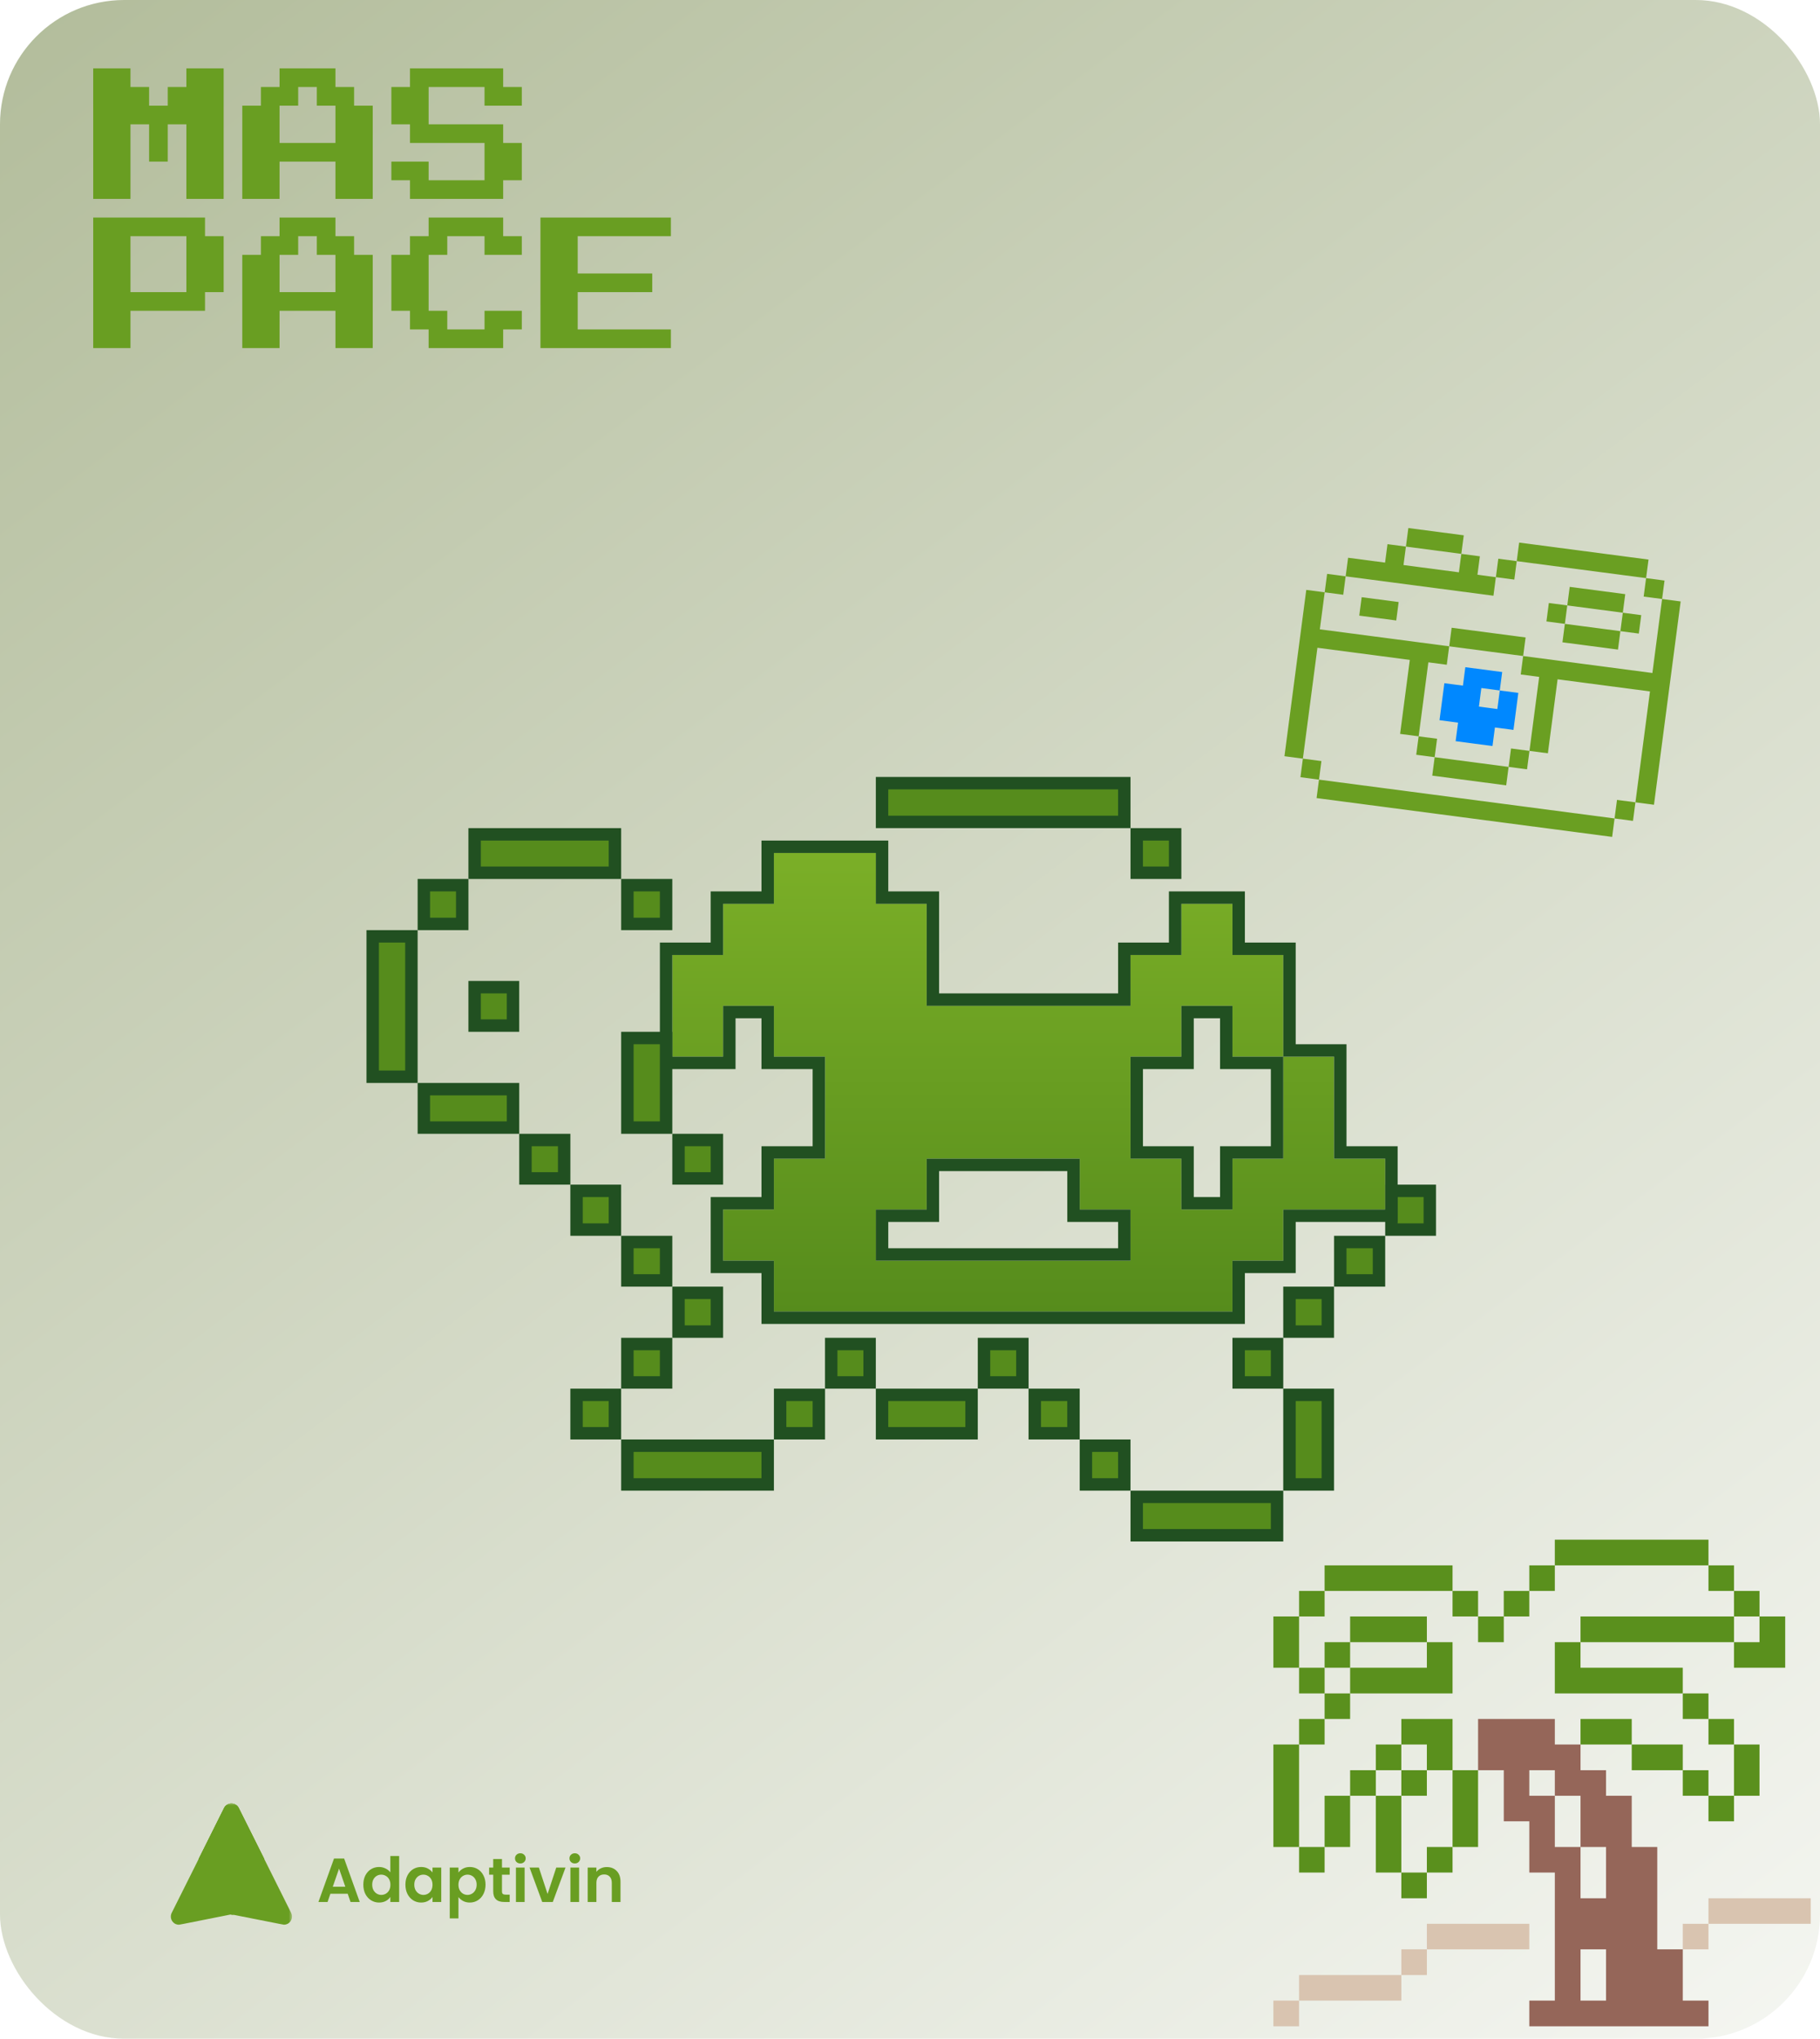 <svg width="293" height="328" viewBox="0 0 293 328" fill="none" xmlns="http://www.w3.org/2000/svg">
<rect width="293" height="328" rx="20" fill="url(#paint0_linear_129_1224)"/>
<path d="M230.181 191.589V197.821H224.003V191.589H230.181Z" fill="#568C1C" stroke="#215021" stroke-width="2"/>
<path d="M222.002 199.821V206H215.77V199.821H222.002Z" fill="#568C1C" stroke="#215021" stroke-width="2"/>
<path d="M213.766 224.411V238.822H207.588V224.411H213.766Z" fill="#568C1C" stroke="#215021" stroke-width="2"/>
<path d="M213.766 208V214.232H207.588V208H213.766Z" fill="#568C1C" stroke="#215021" stroke-width="2"/>
<path d="M205.591 216.232V222.411H199.413V216.232H205.591Z" fill="#568C1C" stroke="#215021" stroke-width="2"/>
<path d="M205.592 240.822V247H183.003V240.822H205.592Z" fill="#568C1C" stroke="#215021" stroke-width="2"/>
<path d="M189.182 134.233V140.412H183.003V134.233H189.182Z" fill="#568C1C" stroke="#215021" stroke-width="2"/>
<path d="M180.999 232.589V238.822H174.821V232.589H180.999Z" fill="#568C1C" stroke="#215021" stroke-width="2"/>
<path d="M172.819 224.411V230.589H166.587V224.411H172.819Z" fill="#568C1C" stroke="#215021" stroke-width="2"/>
<path d="M164.592 216.232V222.411H158.413V216.232H164.592Z" fill="#568C1C" stroke="#215021" stroke-width="2"/>
<path d="M181 126V132.232H142V126H181Z" fill="#568C1C" stroke="#215021" stroke-width="2"/>
<path d="M156.411 224.411V230.589H142V224.411H156.411Z" fill="#568C1C" stroke="#215021" stroke-width="2"/>
<path d="M139.997 216.232V222.411H133.818V216.232H139.997Z" fill="#568C1C" stroke="#215021" stroke-width="2"/>
<path d="M131.824 224.411V230.589H125.592V224.411H131.824Z" fill="#568C1C" stroke="#215021" stroke-width="2"/>
<path d="M123.591 232.589V238.822H101.002V232.589H123.591Z" fill="#568C1C" stroke="#215021" stroke-width="2"/>
<path d="M115.414 208V214.232H109.235V208H115.414Z" fill="#568C1C" stroke="#215021" stroke-width="2"/>
<path d="M115.414 183.41V189.589H109.235V183.41H115.414Z" fill="#568C1C" stroke="#215021" stroke-width="2"/>
<g filter="url(#filter0_d_129_1224)">
<path d="M116.414 166.001V157.822H124.592V166.001H132.825V182.411H124.592V190.59H116.414V198.822H124.592V207H198.414V198.822H206.592V190.59H223.003V182.411H214.771V166.001H206.592V182.411H198.414V190.59H190.181V182.411H182.003V166.001H190.181V157.822H198.414V166.001H206.592V149.644H198.414V141.411H190.181V149.644H182.003V157.822H149.182V141.411H141.003V133.233H124.592V141.411H116.414V149.644H108.235V166.001H116.414ZM141.003 190.59H149.182V182.411H173.825V190.59H182.003V198.822H141.003V190.59Z" fill="url(#paint1_linear_129_1224)"/>
<path d="M142.003 132.233V140.412H150.182V156.822H181.003V148.644H189.182V140.412H199.414V148.644H207.592V165H215.771V181.412H224.003V191.589H207.592V199.822H199.414V208H123.592V199.822H115.414V189.589H123.592V181.412H131.824V167H123.592V158.822H117.414V167H107.235V148.644H115.414V140.412H123.592V132.233H142.003ZM150.182 191.589H142.003V197.822H181.003V191.589H172.824V183.412H150.182V191.589ZM191.182 167H183.003V181.412H191.182V189.589H197.414V181.412H205.592V167H197.414V158.822H191.182V167Z" stroke="#215021" stroke-width="2"/>
</g>
<path d="M107.234 216.232V222.411H101.002V216.232H107.234Z" fill="#568C1C" stroke="#215021" stroke-width="2"/>
<path d="M107.234 199.821V206H101.002V199.821H107.234Z" fill="#568C1C" stroke="#215021" stroke-width="2"/>
<path d="M107.234 167V181.412H101.002V167H107.234Z" fill="#568C1C" stroke="#215021" stroke-width="2"/>
<path d="M107.234 142.411V148.644H101.002V142.411H107.234Z" fill="#568C1C" stroke="#215021" stroke-width="2"/>
<path d="M98.997 224.411V230.589H92.819V224.411H98.997Z" fill="#568C1C" stroke="#215021" stroke-width="2"/>
<path d="M98.997 191.589V197.821H92.819V191.589H98.997Z" fill="#568C1C" stroke="#215021" stroke-width="2"/>
<path d="M90.824 183.41V189.589H84.592V183.41H90.824Z" fill="#568C1C" stroke="#215021" stroke-width="2"/>
<path d="M98.999 134.233V140.412H76.41V134.233H98.999Z" fill="#568C1C" stroke="#215021" stroke-width="2"/>
<path d="M82.591 175.231V181.41H68.235V175.231H82.591Z" fill="#568C1C" stroke="#215021" stroke-width="2"/>
<path d="M82.588 158.822V165H76.41V158.822H82.588Z" fill="#568C1C" stroke="#215021" stroke-width="2"/>
<path d="M74.413 142.411V148.644H68.235V142.411H74.413Z" fill="#568C1C" stroke="#215021" stroke-width="2"/>
<path d="M66.233 150.644V173.232H60.001V150.644H66.233Z" fill="#568C1C" stroke="#215021" stroke-width="2"/>
<path d="M15.005 32V11H21.005V14H24.005V17H27.005V14H30.005V11H36.005V32H30.005V20H27.005V26H24.005V20H21.005V32H15.005ZM39.005 32V17H42.005V14H45.005V11H54.005V14H57.005V17H60.005V32H54.005V26H45.005V32H39.005ZM45.005 23H54.005V17H51.005V14H48.005V17H45.005V23ZM66.005 32V29H63.005V26H69.005V29H78.005V23H66.005V20H63.005V14H66.005V11H81.005V14H84.005V17H78.005V14H69.005V20H81.005V23H84.005V29H81.005V32H66.005ZM15.005 56V35H33.005V38H36.005V47H33.005V50H21.005V56H15.005ZM21.005 47H30.005V38H21.005V47ZM39.005 56V41H42.005V38H45.005V35H54.005V38H57.005V41H60.005V56H54.005V50H45.005V56H39.005ZM45.005 47H54.005V41H51.005V38H48.005V41H45.005V47ZM69.005 56V53H66.005V50H63.005V41H66.005V38H69.005V35H81.005V38H84.005V41H78.005V38H72.005V41H69.005V50H72.005V53H78.005V50H84.005V53H81.005V56H69.005ZM87.005 56V35H108.005V38H93.005V44H105.005V47H93.005V53H108.005V56H87.005Z" fill="#699E22"/>
<mask id="mask0_129_1224" style="mask-type:luminance" maskUnits="userSpaceOnUse" x="27" y="290" width="21" height="20">
<path d="M47.003 290H27.003V310H47.003V290Z" fill="white"/>
</mask>
<g mask="url(#mask0_129_1224)">
<path d="M37.257 290.15C37.503 290.15 37.744 290.219 37.952 290.349C38.161 290.479 38.329 290.665 38.437 290.885L42.547 299.095L46.872 307.75C46.96 307.925 47.008 308.116 47.013 308.311C47.018 308.506 46.979 308.699 46.9 308.878C46.821 309.056 46.704 309.215 46.556 309.342C46.409 309.47 46.235 309.563 46.047 309.615L45.962 309.635C45.903 309.649 45.843 309.657 45.782 309.66H45.692L37.252 307.995L31.972 299.095L36.072 290.885C36.182 290.664 36.352 290.477 36.562 290.347C36.772 290.217 37.015 290.149 37.262 290.15H37.257Z" fill="url(#paint2_linear_129_1224)"/>
<path d="M37.258 290.15C37.504 290.15 37.745 290.219 37.953 290.349C38.162 290.479 38.33 290.665 38.438 290.885L42.548 299.095L37.253 307.99L28.828 309.665C28.602 309.667 28.38 309.61 28.182 309.5C27.984 309.391 27.818 309.232 27.699 309.04C27.58 308.848 27.513 308.628 27.503 308.402C27.493 308.177 27.541 307.952 27.643 307.75L31.973 299.1L36.073 290.885C36.183 290.664 36.353 290.477 36.563 290.347C36.773 290.217 37.016 290.149 37.263 290.15H37.258Z" fill="url(#paint3_linear_129_1224)"/>
<path d="M37.257 290.15C37.503 290.15 37.744 290.219 37.952 290.349C38.161 290.479 38.329 290.665 38.437 290.885L42.547 299.095C42.547 299.095 39.118 308.077 37.387 308.077C35.657 308.077 31.972 299.095 31.972 299.095L36.072 290.885C36.175 290.677 36.33 290.499 36.523 290.37C36.717 290.241 36.941 290.165 37.172 290.15H37.257Z" fill="url(#paint4_linear_129_1224)"/>
</g>
<path d="M55.973 304.67H53.193L52.733 306H51.263L53.773 299.01H55.403L57.913 306H56.433L55.973 304.67ZM55.593 303.55L54.583 300.63L53.573 303.55H55.593ZM58.491 303.21C58.491 302.65 58.601 302.153 58.821 301.72C59.048 301.287 59.355 300.953 59.741 300.72C60.128 300.487 60.558 300.37 61.031 300.37C61.391 300.37 61.734 300.45 62.061 300.61C62.388 300.763 62.648 300.97 62.841 301.23V298.6H64.261V306H62.841V305.18C62.668 305.453 62.425 305.673 62.111 305.84C61.798 306.007 61.434 306.09 61.021 306.09C60.554 306.09 60.128 305.97 59.741 305.73C59.355 305.49 59.048 305.153 58.821 304.72C58.601 304.28 58.491 303.777 58.491 303.21ZM62.851 303.23C62.851 302.89 62.785 302.6 62.651 302.36C62.518 302.113 62.338 301.927 62.111 301.8C61.885 301.667 61.641 301.6 61.381 301.6C61.121 301.6 60.881 301.663 60.661 301.79C60.441 301.917 60.261 302.103 60.121 302.35C59.988 302.59 59.921 302.877 59.921 303.21C59.921 303.543 59.988 303.837 60.121 304.09C60.261 304.337 60.441 304.527 60.661 304.66C60.888 304.793 61.128 304.86 61.381 304.86C61.641 304.86 61.885 304.797 62.111 304.67C62.338 304.537 62.518 304.35 62.651 304.11C62.785 303.863 62.851 303.57 62.851 303.23ZM65.269 303.21C65.269 302.65 65.379 302.153 65.599 301.72C65.825 301.287 66.129 300.953 66.508 300.72C66.895 300.487 67.325 300.37 67.799 300.37C68.212 300.37 68.572 300.453 68.879 300.62C69.192 300.787 69.442 300.997 69.629 301.25V300.46H71.038V306H69.629V305.19C69.448 305.45 69.198 305.667 68.879 305.84C68.565 306.007 68.202 306.09 67.788 306.09C67.322 306.09 66.895 305.97 66.508 305.73C66.129 305.49 65.825 305.153 65.599 304.72C65.379 304.28 65.269 303.777 65.269 303.21ZM69.629 303.23C69.629 302.89 69.562 302.6 69.428 302.36C69.295 302.113 69.115 301.927 68.888 301.8C68.662 301.667 68.418 301.6 68.159 301.6C67.898 301.6 67.659 301.663 67.439 301.79C67.219 301.917 67.038 302.103 66.898 302.35C66.765 302.59 66.698 302.877 66.698 303.21C66.698 303.543 66.765 303.837 66.898 304.09C67.038 304.337 67.219 304.527 67.439 304.66C67.665 304.793 67.905 304.86 68.159 304.86C68.418 304.86 68.662 304.797 68.888 304.67C69.115 304.537 69.295 304.35 69.428 304.11C69.562 303.863 69.629 303.57 69.629 303.23ZM73.806 301.26C73.986 301.007 74.233 300.797 74.546 300.63C74.866 300.457 75.229 300.37 75.636 300.37C76.109 300.37 76.536 300.487 76.916 300.72C77.302 300.953 77.606 301.287 77.826 301.72C78.052 302.147 78.166 302.643 78.166 303.21C78.166 303.777 78.052 304.28 77.826 304.72C77.606 305.153 77.302 305.49 76.916 305.73C76.536 305.97 76.109 306.09 75.636 306.09C75.229 306.09 74.869 306.007 74.556 305.84C74.249 305.673 73.999 305.463 73.806 305.21V308.64H72.406V300.46H73.806V301.26ZM76.736 303.21C76.736 302.877 76.666 302.59 76.526 302.35C76.392 302.103 76.213 301.917 75.986 301.79C75.766 301.663 75.526 301.6 75.266 301.6C75.013 301.6 74.772 301.667 74.546 301.8C74.326 301.927 74.146 302.113 74.006 302.36C73.873 302.607 73.806 302.897 73.806 303.23C73.806 303.563 73.873 303.853 74.006 304.1C74.146 304.347 74.326 304.537 74.546 304.67C74.772 304.797 75.013 304.86 75.266 304.86C75.526 304.86 75.766 304.793 75.986 304.66C76.213 304.527 76.392 304.337 76.526 304.09C76.666 303.843 76.736 303.55 76.736 303.21ZM80.813 301.61V304.29C80.813 304.477 80.856 304.613 80.943 304.7C81.037 304.78 81.19 304.82 81.403 304.82H82.053V306H81.173C79.993 306 79.403 305.427 79.403 304.28V301.61H78.743V300.46H79.403V299.09H80.813V300.46H82.053V301.61H80.813ZM83.77 299.8C83.523 299.8 83.317 299.723 83.15 299.57C82.99 299.41 82.91 299.213 82.91 298.98C82.91 298.747 82.99 298.553 83.15 298.4C83.317 298.24 83.523 298.16 83.77 298.16C84.017 298.16 84.22 298.24 84.38 298.4C84.547 298.553 84.63 298.747 84.63 298.98C84.63 299.213 84.547 299.41 84.38 299.57C84.22 299.723 84.017 299.8 83.77 299.8ZM84.46 300.46V306H83.06V300.46H84.46ZM88.153 304.71L89.553 300.46H91.043L88.993 306H87.293L85.253 300.46H86.753L88.153 304.71ZM92.54 299.8C92.293 299.8 92.086 299.723 91.92 299.57C91.76 299.41 91.68 299.213 91.68 298.98C91.68 298.747 91.76 298.553 91.92 298.4C92.086 298.24 92.293 298.16 92.54 298.16C92.786 298.16 92.99 298.24 93.15 298.4C93.316 298.553 93.4 298.747 93.4 298.98C93.4 299.213 93.316 299.41 93.15 299.57C92.99 299.723 92.786 299.8 92.54 299.8ZM93.23 300.46V306H91.83V300.46H93.23ZM97.683 300.38C98.343 300.38 98.876 300.59 99.283 301.01C99.689 301.423 99.893 302.003 99.893 302.75V306H98.493V302.94C98.493 302.5 98.383 302.163 98.163 301.93C97.943 301.69 97.643 301.57 97.263 301.57C96.876 301.57 96.57 301.69 96.343 301.93C96.123 302.163 96.013 302.5 96.013 302.94V306H94.613V300.46H96.013V301.15C96.2 300.91 96.436 300.723 96.723 300.59C97.016 300.45 97.336 300.38 97.683 300.38Z" fill="#699E22"/>
<path d="M291.509 305.4H275.045V309.509H291.509V305.4Z" fill="#D9C4B0"/>
<path d="M283.262 280.664H279.153V288.909H283.262V280.664Z" fill="#5A901D"/>
<path d="M279.153 264.201V268.31H287.398V260.064H283.262V264.201H279.153Z" fill="#5A901D"/>
<path d="M283.262 255.955H279.153V260.064H283.262V255.955Z" fill="#5A901D"/>
<path d="M279.155 288.91H275.045V293.019H279.155V288.91Z" fill="#5A901D"/>
<path d="M279.155 276.555H275.045V280.664H279.155V276.555Z" fill="#5A901D"/>
<path d="M279.155 260.064H254.446V264.201H279.155V260.064Z" fill="#5A901D"/>
<path d="M279.155 251.846H275.045V255.955H279.155V251.846Z" fill="#5A901D"/>
<path d="M275.044 309.509H270.908V313.618H275.044V309.509Z" fill="#D9C4B0"/>
<path d="M275.044 284.8H270.908V288.909H275.044V284.8Z" fill="#5A901D"/>
<path d="M275.044 272.446H270.908V276.555H275.044V272.446Z" fill="#5A901D"/>
<path d="M270.909 280.664H262.691V284.8H270.909V280.664Z" fill="#5A901D"/>
<path d="M266.801 297.155H262.692V288.91H258.556V284.8H254.447V280.664H250.311V276.555H237.956V284.8H242.092V293.019H246.201V301.264H250.311V321.864H246.201V326H275.047V321.864H270.91V313.619H266.801V297.155ZM258.556 321.864H254.447V313.619H258.556V321.864ZM258.556 305.4H254.447V297.155H250.311V288.91H246.201V284.8H250.311V288.91H254.447V297.155H258.556V305.4Z" fill="#956659"/>
<path d="M262.691 276.555H254.446V280.664H262.691V276.555Z" fill="#5A901D"/>
<path d="M275.044 247.71H250.309V251.846H275.044V247.71Z" fill="#5A901D"/>
<path d="M250.309 272.446H270.908V268.31H254.445V264.201H250.309V272.446Z" fill="#5A901D"/>
<path d="M250.31 251.846H246.201V255.955H250.31V251.846Z" fill="#5A901D"/>
<path d="M246.199 309.509H229.709V313.618H246.199V309.509Z" fill="#D9C4B0"/>
<path d="M246.199 255.955H242.09V260.064H246.199V255.955Z" fill="#5A901D"/>
<path d="M242.092 260.064H237.956V264.201H242.092V260.064Z" fill="#5A901D"/>
<path d="M237.954 284.8H233.845V297.155H237.954V284.8Z" fill="#5A901D"/>
<path d="M237.954 255.955H233.845V260.064H237.954V255.955Z" fill="#5A901D"/>
<path d="M233.845 297.155H229.709V301.264H233.845V297.155Z" fill="#5A901D"/>
<path d="M229.709 284.8H233.845V276.555H225.6V280.664H229.709V284.8Z" fill="#5A901D"/>
<path d="M229.709 313.618H225.6V317.754H229.709V313.618Z" fill="#D9C4B0"/>
<path d="M229.709 301.264H225.6V305.4H229.709V301.264Z" fill="#5A901D"/>
<path d="M229.709 284.8H225.6V288.909H229.709V284.8Z" fill="#5A901D"/>
<path d="M217.355 268.31V272.446H233.846V264.201H229.71V268.31H217.355Z" fill="#5A901D"/>
<path d="M225.599 288.91H221.49V301.264H225.599V288.91Z" fill="#5A901D"/>
<path d="M225.599 280.664H221.49V284.8H225.599V280.664Z" fill="#5A901D"/>
<path d="M229.71 260.064H217.355V264.201H229.71V260.064Z" fill="#5A901D"/>
<path d="M225.601 317.754H209.138V321.864H225.601V317.754Z" fill="#D9C4B0"/>
<path d="M221.491 284.8H217.355V288.909H221.491V284.8Z" fill="#5A901D"/>
<path d="M233.845 251.846H213.245V255.955H233.845V251.846Z" fill="#5A901D"/>
<path d="M217.354 288.91H213.245V297.155H217.354V288.91Z" fill="#5A901D"/>
<path d="M217.354 272.446H213.245V276.555H217.354V272.446Z" fill="#5A901D"/>
<path d="M217.354 264.201H213.245V268.31H217.354V264.201Z" fill="#5A901D"/>
<path d="M213.247 297.155H209.138V301.264H213.247V297.155Z" fill="#5A901D"/>
<path d="M213.247 276.555H209.138V280.664H213.247V276.555Z" fill="#5A901D"/>
<path d="M213.247 268.31H209.138V272.446H213.247V268.31Z" fill="#5A901D"/>
<path d="M213.247 255.955H209.138V260.064H213.247V255.955Z" fill="#5A901D"/>
<path d="M209.136 321.864H205V326H209.136V321.864Z" fill="#D9C4B0"/>
<path d="M209.136 280.664H205V297.155H209.136V280.664Z" fill="#5A901D"/>
<path d="M209.136 260.064H205V268.31H209.136V260.064Z" fill="#5A901D"/>
<path d="M245.211 105.544L244.822 108.511L247.789 108.9L246.226 120.806L249.193 121.195L250.755 109.289L265.628 111.241L263.286 129.081L266.273 129.472L270.566 96.761L267.58 96.369L266.017 108.275L245.211 105.544Z" fill="#6A9F22"/>
<path d="M263.286 129.08L260.319 128.691L259.927 131.677L262.894 132.066L263.286 129.08Z" fill="#6A9F22"/>
<path d="M267.969 93.402L265.002 93.013L264.612 95.979L267.579 96.369L267.969 93.402Z" fill="#6A9F22"/>
<path d="M264.221 98.966L261.255 98.577L260.865 101.543L263.832 101.933L264.221 98.966Z" fill="#6A9F22"/>
<path d="M259.927 131.678L212.343 125.432L211.954 128.399L259.538 134.644L259.927 131.678Z" fill="#6A9F22"/>
<path d="M260.865 101.543L251.926 100.37L251.537 103.337L260.476 104.51L260.865 101.543Z" fill="#6A9F22"/>
<path d="M261.647 95.59L252.707 94.417L252.316 97.403L261.255 98.576L261.647 95.59Z" fill="#6A9F22"/>
<path d="M252.315 97.403L249.348 97.014L248.958 99.98L251.925 100.37L252.315 97.403Z" fill="#6A9F22"/>
<path d="M246.226 120.806L243.259 120.417L242.87 123.383L245.837 123.773L246.226 120.806Z" fill="#6A9F22"/>
<path d="M265.394 90.027L244.569 87.293L244.177 90.28L265.002 93.013L265.394 90.027Z" fill="#6A9F22"/>
<path d="M234.341 119.246L240.274 120.025L240.666 117.039L243.652 117.43L244.433 111.478L241.447 111.086L241.055 114.072L238.089 113.682L238.481 110.696L241.447 111.086L241.837 108.119L235.903 107.34L235.514 110.307L232.528 109.915L231.746 115.868L234.733 116.26L234.341 119.246Z" fill="#0088FF"/>
<path d="M245.604 102.558L233.698 100.995L233.306 103.981L245.212 105.544L245.604 102.558Z" fill="#6A9F22"/>
<path d="M242.871 123.383L230.965 121.821L230.576 124.787L242.481 126.35L242.871 123.383Z" fill="#6A9F22"/>
<path d="M244.178 90.279L241.211 89.89L240.822 92.857L243.788 93.246L244.178 90.279Z" fill="#6A9F22"/>
<path d="M231.353 118.854L228.387 118.464L227.997 121.431L230.964 121.82L231.353 118.854Z" fill="#6A9F22"/>
<path d="M235.65 86.123L226.73 84.952L226.338 87.938L235.258 89.109L235.65 86.123Z" fill="#6A9F22"/>
<path d="M225.168 96.858L219.215 96.077L218.826 99.043L224.779 99.825L225.168 96.858Z" fill="#6A9F22"/>
<path d="M240.429 95.843L240.821 92.857L237.854 92.468L238.243 89.501L235.257 89.109L234.868 92.076L225.948 90.905L226.338 87.938L223.371 87.549L222.982 90.516L217.029 89.734L216.637 92.721L240.429 95.843Z" fill="#6A9F22"/>
<path d="M212.735 122.446L209.749 122.054L209.357 125.04L212.343 125.432L212.735 122.446Z" fill="#6A9F22"/>
<path d="M216.636 92.72L213.65 92.328L213.261 95.295L216.247 95.687L216.636 92.72Z" fill="#6A9F22"/>
<path d="M212.091 104.215L226.963 106.167L225.401 118.072L228.387 118.464L229.95 106.559L232.916 106.948L233.306 103.981L212.48 101.248L213.262 95.295L210.295 94.906L206.783 121.664L209.749 122.054L212.091 104.215Z" fill="#6A9F22"/>
<defs>
<filter id="filter0_d_129_1224" x="102.235" y="131.233" width="126.767" height="85.768" filterUnits="userSpaceOnUse" color-interpolation-filters="sRGB">
<feFlood flood-opacity="0" result="BackgroundImageFix"/>
<feColorMatrix in="SourceAlpha" type="matrix" values="0 0 0 0 0 0 0 0 0 0 0 0 0 0 0 0 0 0 127 0" result="hardAlpha"/>
<feOffset dy="4"/>
<feGaussianBlur stdDeviation="2"/>
<feComposite in2="hardAlpha" operator="out"/>
<feColorMatrix type="matrix" values="0 0 0 0 0 0 0 0 0 0 0 0 0 0 0 0 0 0 0.25 0"/>
<feBlend mode="normal" in2="BackgroundImageFix" result="effect1_dropShadow_129_1224"/>
<feBlend mode="normal" in="SourceGraphic" in2="effect1_dropShadow_129_1224" result="shape"/>
</filter>
<linearGradient id="paint0_linear_129_1224" x1="-43.5" y1="-67.5" x2="310.5" y2="401.5" gradientUnits="userSpaceOnUse">
<stop stop-color="#A6B28B"/>
<stop offset="1" stop-color="white"/>
</linearGradient>
<linearGradient id="paint1_linear_129_1224" x1="165.619" y1="133.233" x2="165.619" y2="207" gradientUnits="userSpaceOnUse">
<stop stop-color="#7BAF27"/>
<stop offset="1" stop-color="#568C1C"/>
</linearGradient>
<linearGradient id="paint2_linear_129_1224" x1="39.493" y1="290.15" x2="39.493" y2="309.66" gradientUnits="userSpaceOnUse">
<stop stop-color="#699E22"/>
</linearGradient>
<linearGradient id="paint3_linear_129_1224" x1="45.117" y1="286.792" x2="29.268" y2="309.057" gradientUnits="userSpaceOnUse">
<stop stop-color="#699E22"/>
</linearGradient>
<linearGradient id="paint4_linear_129_1224" x1="37.191" y1="285.283" x2="37.191" y2="308.113" gradientUnits="userSpaceOnUse">
<stop stop-color="#699E22"/>
</linearGradient>
</defs>
</svg>
